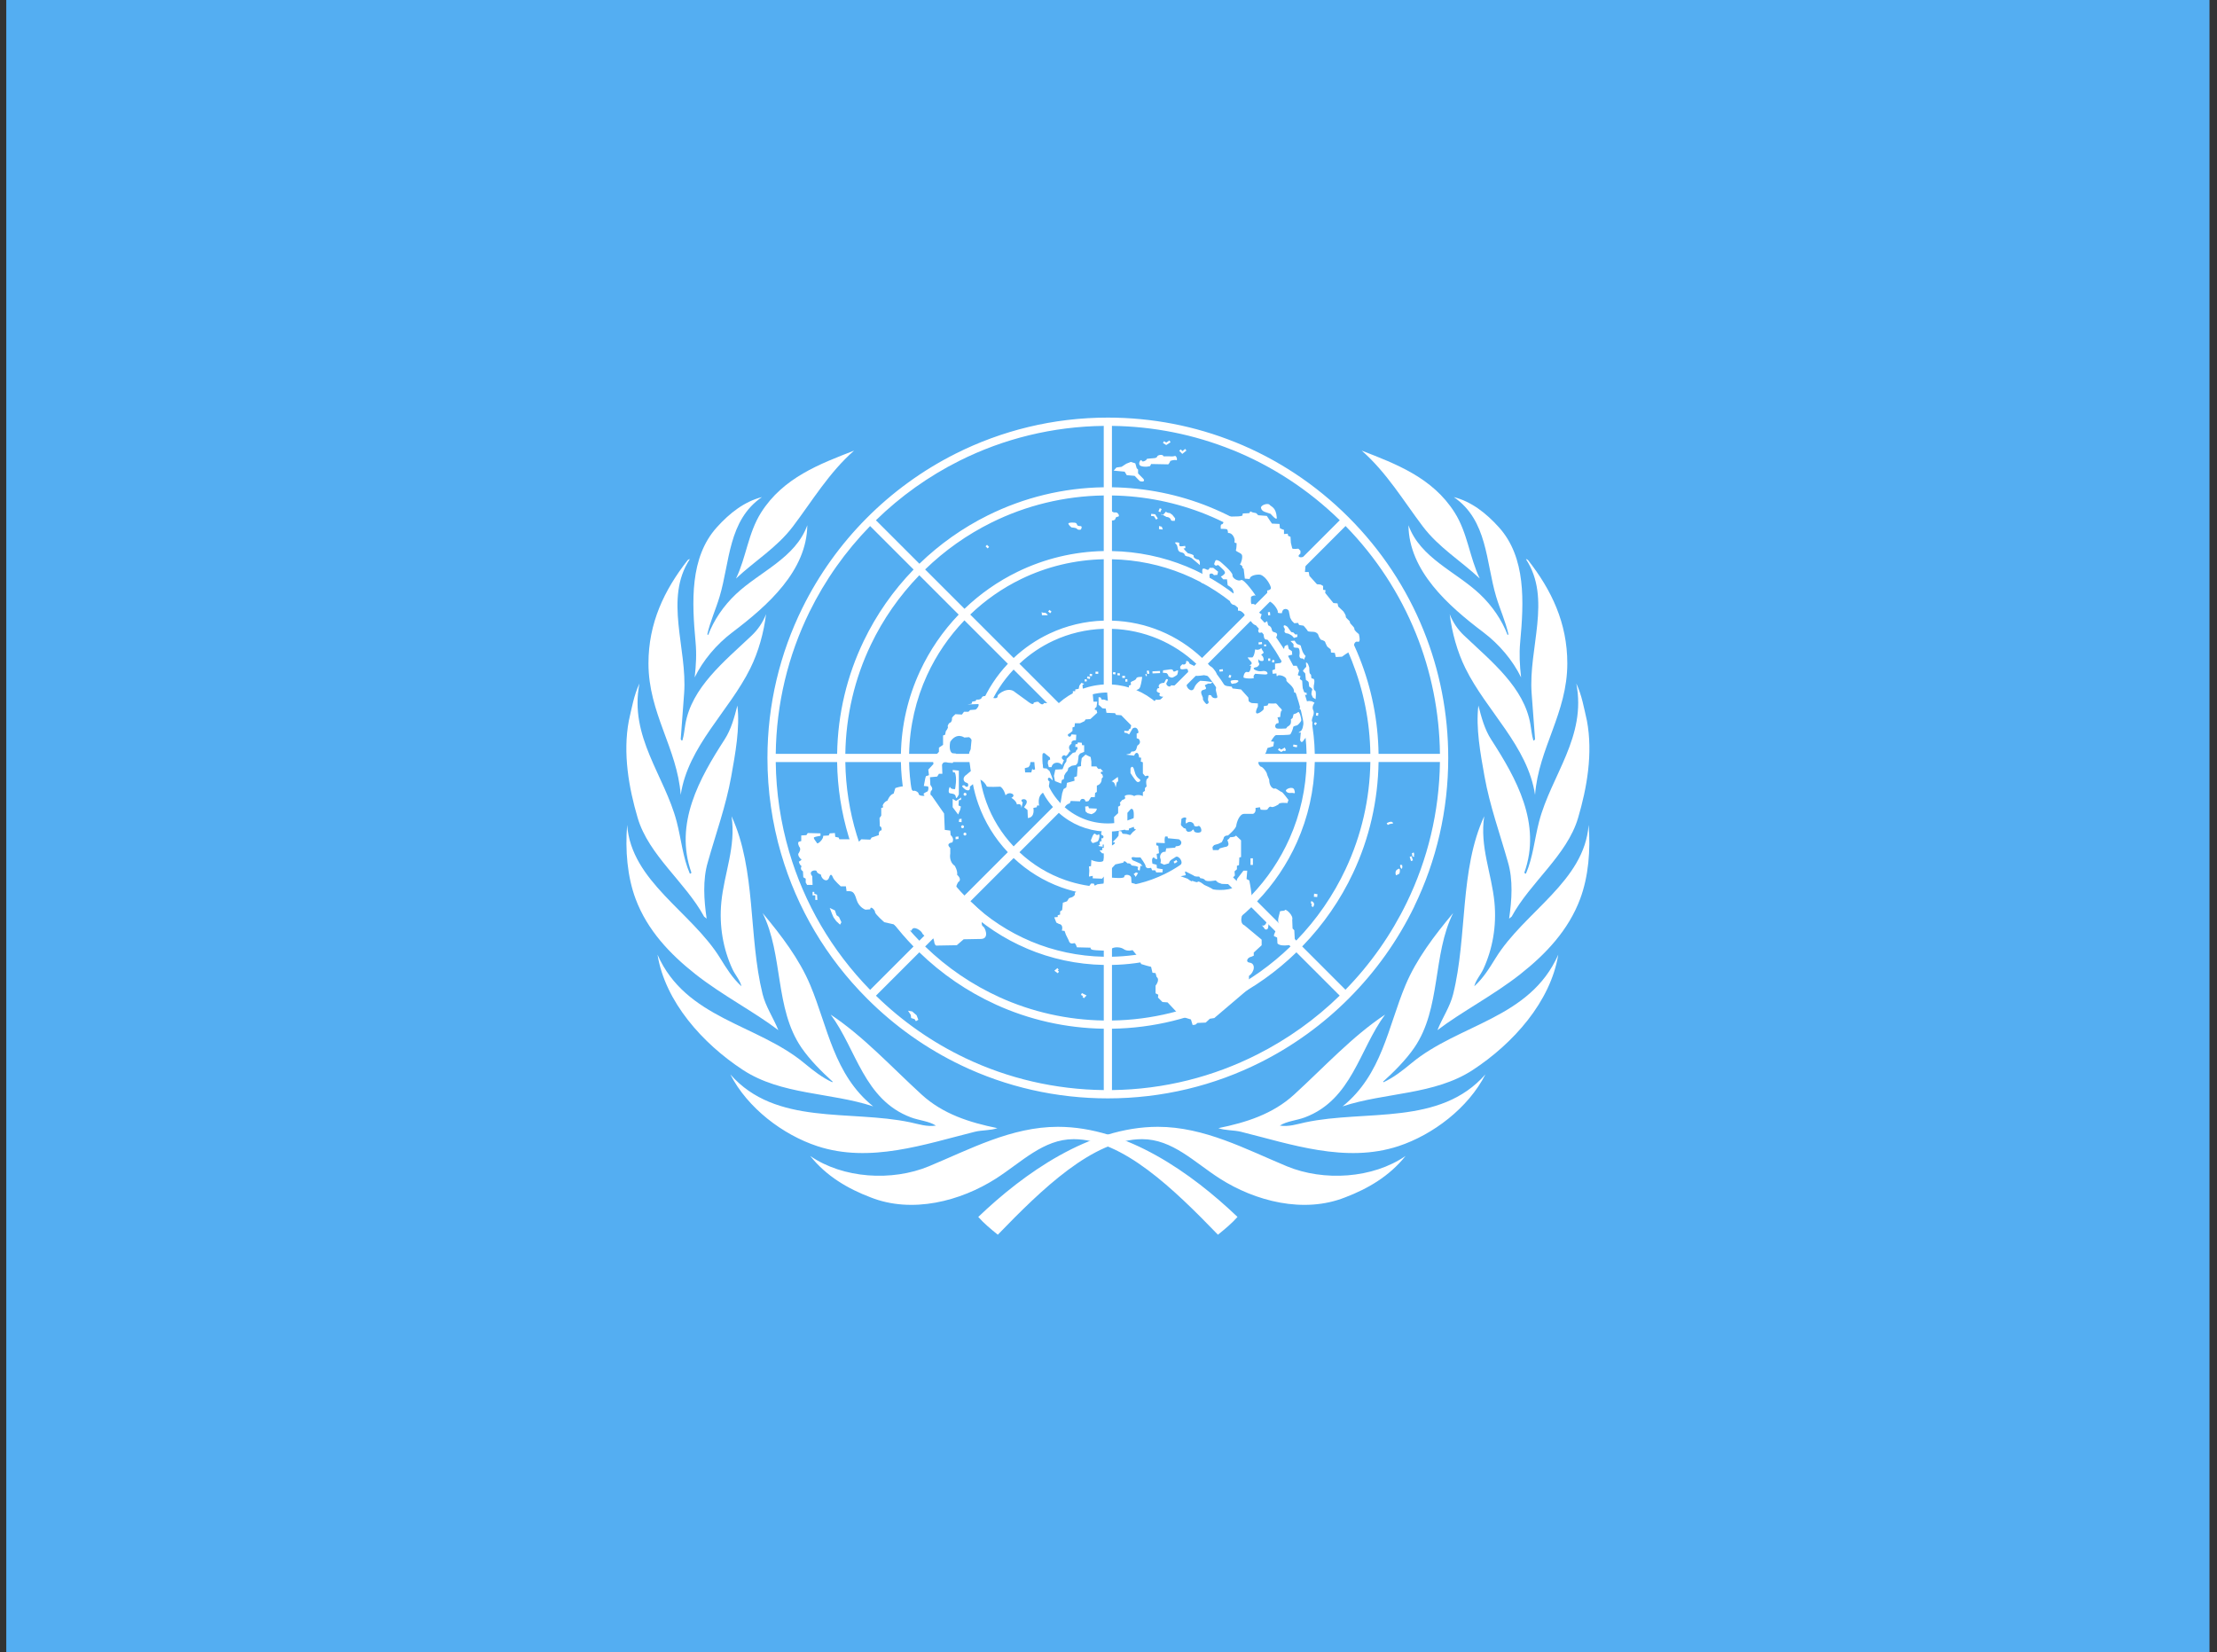<svg width="161" height="120" viewBox="0 0 161 120" fill="none" xmlns="http://www.w3.org/2000/svg">
<rect x="0" y="0" width="161" height="120" fill="#333333" stroke="none"/>
<g clip-path="url(#clip0_458_75)">
<path d="M160.455 0H0.455V120H160.455V0Z" fill="#54AEF2"/>
<path d="M102.706 65.828L102.167 65.534C101.032 67.875 99.526 70.018 97.708 71.88L94.565 68.736C96.105 67.149 97.347 65.348 98.261 63.401L97.726 63.108C96.826 65.028 95.613 66.786 94.137 68.308L91.289 65.461C92.495 64.209 93.473 62.758 94.182 61.172L93.651 60.882C92.969 62.418 92.026 63.823 90.863 65.035L87.716 61.888C88.579 60.975 89.262 59.906 89.727 58.739L89.195 58.449C88.759 59.566 88.113 60.589 87.292 61.464L84.436 58.608C85.247 57.706 85.724 56.554 85.788 55.343H89.832C89.798 56.407 89.583 57.457 89.195 58.449L89.727 58.739C90.157 57.656 90.394 56.507 90.427 55.343H94.884C94.846 57.253 94.427 59.136 93.651 60.882L94.182 61.172C94.993 59.357 95.441 57.385 95.48 55.343H99.516C99.476 58.029 98.866 60.675 97.725 63.108L98.261 63.401C99.433 60.907 100.07 58.174 100.112 55.343H104.569C104.524 58.99 103.665 62.444 102.167 65.534L102.706 65.827C104.317 62.508 105.172 58.843 105.172 55.045C105.172 51.815 104.554 48.681 103.378 45.774L102.826 46.012C103.933 48.755 104.533 51.705 104.57 54.747H100.112C100.076 52.32 99.6 49.967 98.727 47.773L98.179 48.008C99.02 50.129 99.481 52.402 99.516 54.747H95.48C95.448 52.986 95.105 51.245 94.468 49.603L93.92 49.839C94.525 51.406 94.852 53.067 94.885 54.747H90.427C90.397 53.672 90.193 52.609 89.823 51.599L89.275 51.835C89.614 52.77 89.802 53.753 89.832 54.747H85.789C85.725 53.536 85.247 52.384 84.436 51.482L87.296 48.623C88.179 49.562 88.847 50.653 89.276 51.835L89.823 51.6C89.365 50.349 88.654 49.196 87.716 48.202L90.868 45.05C92.213 46.45 93.24 48.076 93.92 49.839L94.468 49.603C93.758 47.772 92.689 46.083 91.29 44.629L94.144 41.775C95.911 43.597 97.269 45.713 98.179 48.008L98.727 47.773C97.787 45.409 96.386 43.231 94.565 41.354L97.716 38.202C99.945 40.485 101.664 43.135 102.825 46.012L103.378 45.774C102.151 42.739 100.317 39.95 97.932 37.565C95.538 35.171 92.737 33.333 89.688 32.106L89.469 32.665C92.352 33.827 95.007 35.548 97.295 37.781L94.143 40.933C92.298 39.145 90.161 37.759 87.84 36.82L87.623 37.374C89.867 38.285 91.935 39.625 93.722 41.359L90.869 44.213C89.481 42.878 87.882 41.842 86.147 41.132L85.93 41.686C87.589 42.366 89.119 43.358 90.448 44.634L87.296 47.785C86.409 46.95 85.396 46.294 84.3 45.837L84.083 46.391C85.114 46.825 86.06 47.44 86.875 48.207L84.016 51.066C83.107 50.252 81.968 49.78 80.75 49.714V45.67C81.896 45.704 83.025 45.949 84.083 46.392L84.3 45.837C83.187 45.371 81.988 45.111 80.751 45.075V40.617C82.555 40.653 84.304 41.02 85.93 41.687L86.147 41.132C84.453 40.439 82.631 40.058 80.751 40.022V35.984C83.144 36.02 85.464 36.498 87.623 37.373L87.84 36.818C85.613 35.916 83.22 35.425 80.75 35.388V30.93C83.786 30.967 86.731 31.566 89.469 32.668L89.689 32.109C86.791 30.942 83.67 30.328 80.453 30.328C76.478 30.328 72.723 31.276 69.393 32.949L69.665 33.469C72.887 31.855 76.453 30.975 80.155 30.93V35.388C77.232 35.43 74.355 36.128 71.737 37.43L72.008 37.948C74.515 36.707 77.282 36.027 80.155 35.983V40.02C77.979 40.061 75.839 40.577 73.883 41.532L74.156 42.053C76.007 41.154 78.042 40.658 80.155 40.615V45.073C78.795 45.112 77.457 45.431 76.226 46.009L76.499 46.532C77.634 46.005 78.873 45.708 80.155 45.668V49.712C79.543 49.746 78.942 49.885 78.378 50.123L78.651 50.645C79.223 50.412 79.835 50.292 80.453 50.293C81.723 50.293 82.917 50.787 83.815 51.685C84.713 52.583 85.207 53.778 85.207 55.048C85.207 57.669 83.075 59.803 80.453 59.803C79.182 59.803 77.988 59.308 77.09 58.41C76.192 57.512 75.698 56.318 75.698 55.048C75.698 53.778 76.192 52.583 77.09 51.685C77.536 51.238 78.067 50.885 78.651 50.645L78.378 50.123C77.834 50.353 77.331 50.671 76.891 51.065L74.031 48.205C74.759 47.519 75.592 46.954 76.499 46.532L76.225 46.009C75.266 46.459 74.384 47.059 73.612 47.787L70.458 44.632C71.548 43.584 72.796 42.713 74.156 42.053L73.883 41.532C72.471 42.221 71.175 43.126 70.042 44.215L67.183 41.357C68.604 39.977 70.232 38.827 72.008 37.948L71.737 37.429C69.909 38.337 68.233 39.522 66.768 40.942L63.609 37.784C65.393 36.042 67.436 34.586 69.665 33.469L69.393 32.949C64.58 35.368 60.662 39.31 58.276 44.142L58.794 44.421C59.92 42.13 61.404 40.032 63.188 38.205L66.347 41.363C64.869 42.885 63.646 44.635 62.726 46.547L63.242 46.825C64.122 44.986 65.303 43.282 66.761 41.778L69.62 44.637C68.461 45.843 67.511 47.234 66.808 48.752L67.325 49.031C67.999 47.562 68.916 46.218 70.037 45.053L73.192 48.208C72.379 49.07 71.725 50.069 71.262 51.159L71.783 51.441C72.217 50.4 72.836 49.446 73.609 48.626L76.47 51.486C75.684 52.364 75.186 53.499 75.117 54.749H71.073C71.106 53.612 71.347 52.491 71.783 51.441L71.262 51.158C70.779 52.296 70.513 53.514 70.477 54.749H66.02C66.06 52.743 66.51 50.806 67.325 49.031L66.808 48.752C65.935 50.633 65.464 52.676 65.425 54.749H61.388C61.43 51.962 62.07 49.273 63.242 46.825L62.726 46.546C61.527 49.036 60.837 51.816 60.793 54.749H56.335C56.379 51.109 57.23 47.601 58.793 44.421L58.275 44.142C56.65 47.434 55.732 51.135 55.732 55.047C55.732 57.441 56.074 59.78 56.727 62.015L57.311 61.868C56.69 59.748 56.361 57.554 56.335 55.345H60.792C60.818 57.187 61.102 59.016 61.636 60.779L62.214 60.633C61.697 58.939 61.416 57.163 61.388 55.345H65.424C65.452 56.805 65.692 58.254 66.137 59.645L66.716 59.498C66.282 58.156 66.048 56.756 66.02 55.345H70.477C70.507 56.39 70.701 57.423 71.051 58.407L71.63 58.261C71.291 57.325 71.103 56.341 71.073 55.346H75.116C75.18 56.556 75.657 57.709 76.468 58.61L73.609 61.469C72.727 60.531 72.059 59.442 71.63 58.261L71.051 58.407C71.508 59.69 72.229 60.874 73.188 61.89L70.037 65.042C68.504 63.446 67.382 61.555 66.717 59.5L66.138 59.646C66.828 61.804 68.005 63.789 69.617 65.464L66.762 68.319C64.628 66.118 63.086 63.492 62.215 60.634L61.637 60.78C62.535 63.74 64.13 66.461 66.341 68.74L63.19 71.891C60.4 69.033 58.408 65.603 57.312 61.869L56.729 62.016C57.878 65.947 59.997 69.551 62.974 72.528C64.99 74.544 67.295 76.168 69.793 77.364L70.089 76.839C67.725 75.712 65.537 74.194 63.611 72.312L66.762 69.161C68.374 70.728 70.243 72.007 72.288 72.942L72.582 72.421C70.608 71.525 68.783 70.29 67.184 68.74L70.038 65.886C71.376 67.173 72.911 68.182 74.575 68.888L74.868 68.367C73.253 67.689 71.759 66.714 70.46 65.466L73.612 62.315C74.625 63.27 75.804 63.99 77.082 64.448L77.38 63.92C76.134 63.488 74.993 62.798 74.033 61.894L76.892 59.034C77.8 59.849 78.939 60.32 80.157 60.387V64.431C79.211 64.402 78.274 64.23 77.38 63.92L77.082 64.448C78.07 64.801 79.108 64.997 80.157 65.026V69.483C78.313 69.446 76.526 69.064 74.87 68.37L74.576 68.891C76.322 69.633 78.208 70.041 80.157 70.079V74.115C77.501 74.074 74.936 73.49 72.583 72.423L72.289 72.944C74.732 74.061 77.397 74.669 80.157 74.711V79.168C76.617 79.125 73.2 78.323 70.091 76.841L69.795 77.366C73.081 78.939 76.704 79.77 80.455 79.77C84.39 79.77 88.182 78.851 91.594 77.124L91.312 76.578C88.13 78.19 84.547 79.121 80.752 79.168V74.711C83.761 74.666 86.658 73.945 89.275 72.629L88.996 72.09C86.437 73.38 83.618 74.073 80.752 74.115V70.079C83.01 70.035 85.183 69.494 87.151 68.512L86.874 67.975C84.971 68.926 82.88 69.441 80.752 69.483V65.026C82.19 64.984 83.574 64.638 84.834 64.021L84.559 63.488C83.371 64.068 82.074 64.389 80.752 64.43V60.387C81.964 60.323 83.116 59.846 84.018 59.034L86.874 61.891C86.186 62.536 85.406 63.074 84.559 63.488L84.834 64.021C85.736 63.58 86.567 63.004 87.298 62.315L90.445 65.462C89.388 66.475 88.185 67.323 86.874 67.975L87.151 68.512C88.517 67.831 89.771 66.946 90.871 65.888L93.719 68.736C92.324 70.087 90.731 71.218 88.996 72.09L89.275 72.629C91.066 71.729 92.708 70.56 94.146 69.163L97.29 72.307C95.536 74.019 93.519 75.461 91.312 76.578L91.594 77.124C93.938 75.939 96.078 74.388 97.934 72.53C99.918 70.547 101.518 68.284 102.708 65.833L102.706 65.828Z" fill="white"/>
<path d="M81.719 49.331L81.726 49.509L81.876 49.502L81.868 49.325L81.719 49.331ZM81.5 49.087H81.699V49.238H81.5V49.087ZM81.316 49.06L81.337 48.91L81.162 48.885L81.141 49.033L81.316 49.06ZM80.993 48.983L80.819 48.957L80.84 48.807L81.014 48.832L80.993 48.983ZM79.556 48.782H79.755V48.934H79.556V48.782ZM79.295 49.11L79.317 48.959L79.143 48.934L79.122 49.085L79.295 49.11ZM79.139 49.314L78.94 49.263L78.976 49.116L79.176 49.167L79.139 49.314ZM78.782 49.501L78.758 49.349L78.905 49.324L78.93 49.476L78.782 49.501ZM59.209 65.358H59.359L59.333 64.978L59.134 64.902V64.775H59.009V65.028H59.209V65.358ZM60.755 66.47L60.929 66.598L61.105 66.977L61.005 67.154L60.731 66.901L60.531 66.623L60.431 66.395L60.256 65.939L60.63 66.116L60.755 66.47ZM66.69 74.063L66.515 74.164L66.415 74.013L66.166 73.936L66.141 73.709L65.941 73.404L66.241 73.456L66.564 73.734L66.69 74.063ZM79.681 50.958H79.407L79.357 50.402L79.506 50.3V50.022H78.633L78.609 49.744L78.734 49.668L78.534 49.592L78.384 49.794L78.335 50.022L78.085 50.073V50.199H77.911V50.528L77.212 51.11L75.816 51.059C75.716 51.287 75.467 51.034 75.467 51.034C75.417 50.882 75.068 51.034 75.068 51.034C75.068 51.313 74.594 50.908 74.594 50.908L73.721 50.275C73.223 49.819 72.475 50.401 72.45 50.528C72.475 50.882 71.877 50.604 71.877 50.604C71.877 50.604 71.378 50.452 71.303 50.655C71.228 50.857 70.904 50.807 70.904 50.807L70.854 50.908L70.604 50.958L70.555 51.11L70.255 51.161L71.003 51.135C71.203 51.11 70.928 51.566 70.804 51.54L70.455 51.566L70.33 51.692H70.006L69.856 51.895L69.383 51.869C69.383 51.869 69.109 52.097 69.134 52.173C69.159 52.249 69.084 52.477 69.009 52.477C68.934 52.477 68.784 52.704 68.834 52.78C68.884 52.856 68.685 53.109 68.685 53.109L68.635 53.363L68.486 53.413V54.096L68.186 54.299V54.602L67.737 55.083L67.787 55.488L67.413 55.893L67.463 56.298L67.238 56.374L67.189 56.551L67.089 57.082L67.338 57.108C67.463 57.057 67.438 57.437 67.338 57.487C67.238 57.538 66.964 57.639 67.114 57.74C67.264 57.842 66.715 57.816 66.715 57.664C66.715 57.513 66.416 57.386 66.341 57.437C66.266 57.487 66.141 57.209 66.141 57.209C65.867 56.931 65.019 57.234 65.019 57.234L64.894 57.639C64.62 57.69 64.446 58.145 64.446 58.145C64.221 58.221 64.047 58.499 64.122 58.575C64.196 58.651 63.997 58.677 63.997 58.677V59.234L63.872 59.411L63.897 60.018C64.047 60.018 64.022 60.297 64.022 60.297C63.773 60.322 63.822 60.651 63.822 60.651L63.299 60.828L63.199 60.98L62.551 60.954L62.376 61.131L62.201 60.954H60.955L60.905 60.828L60.656 60.777L60.63 60.499L60.257 60.524L60.182 60.676L59.783 60.701C59.808 60.954 59.384 61.334 59.334 61.233C59.284 61.131 59.01 60.853 59.135 60.803C59.26 60.752 59.584 60.701 59.584 60.701V60.524L58.661 60.499L58.561 60.651L58.187 60.676V61.081L58.013 61.131C57.888 61.207 58.037 61.486 58.037 61.486C58.212 61.663 58.013 61.941 58.013 61.941C57.863 62.093 58.137 62.371 58.137 62.371C58.337 62.422 58.013 62.574 58.013 62.574C58.062 62.827 58.212 62.903 58.212 62.903C58.062 63.156 58.312 63.282 58.312 63.282L58.337 63.713L58.511 63.814V64.092L58.611 64.269H59.01L58.985 63.636C58.636 63.231 59.284 63.13 59.309 63.282C59.334 63.434 59.609 63.51 59.609 63.51C59.659 63.889 60.083 64.117 60.207 63.738C60.332 63.358 60.431 63.586 60.506 63.763C60.581 63.94 61.054 64.37 61.054 64.37H61.429L61.479 64.725C61.903 64.699 62.027 64.751 62.201 65.332C62.376 65.914 62.85 66.066 62.85 66.066L63.199 66.04C63.199 65.737 63.548 66.091 63.548 66.243C63.548 66.395 64.221 66.977 64.221 66.977L64.894 67.128L65.518 67.635L65.992 67.584H66.192C66.316 67.154 66.915 67.609 66.964 67.761C67.014 67.913 67.413 68.166 67.463 68.04C67.513 67.913 67.787 67.989 67.837 68.368C67.887 68.749 68.061 68.672 68.061 68.672L69.483 68.647L69.981 68.216L71.253 68.192C71.901 68.166 71.502 67.28 71.378 67.28C71.154 67.103 71.453 66.37 71.453 66.37L69.632 64.674C69.209 64.674 69.582 64.067 69.582 64.067C69.906 63.864 69.507 63.535 69.507 63.535C69.558 63.231 69.333 62.877 69.333 62.877C68.884 62.573 69.009 61.991 69.009 61.991V61.586C68.635 61.232 69.159 61.181 69.159 61.181C69.333 60.878 69.034 60.65 69.034 60.65L69.009 60.321L68.61 60.27L68.56 59.081L67.663 57.791C67.488 57.739 67.612 57.436 67.612 57.436C67.837 57.309 67.562 57.006 67.562 57.006L67.537 56.449L68.061 56.398L68.186 56.196H68.435L68.41 55.538C68.535 55.209 68.834 55.386 68.834 55.386L69.183 55.412L69.383 55.032L69.432 54.728L69.158 54.703C68.859 54.526 69.009 53.868 69.009 53.868C69.482 53.159 70.031 53.564 70.031 53.564L70.38 53.539C70.903 53.893 70.43 54.551 70.43 54.551C70.33 54.703 70.38 55.184 70.38 55.184L70.505 55.993L70.18 56.272C69.906 56.424 69.906 56.778 70.206 56.854C70.405 56.879 70.33 57.36 70.031 57.031C69.582 57.031 70.281 57.436 70.081 57.334C70.53 57.562 70.43 57.132 70.43 57.132L71.029 56.651C71.253 56.474 71.652 57.031 71.652 57.107C71.652 57.183 72.649 57.132 72.649 57.132C72.924 57.309 73.023 57.765 73.023 57.765C73.298 57.41 73.871 57.739 73.447 57.942C73.846 58.195 73.846 58.423 73.846 58.423C74.171 58.322 74.171 58.575 74.171 58.651C74.171 58.727 74.27 58.271 74.27 58.271C73.896 57.992 74.769 57.891 74.52 58.398L74.37 58.626L74.619 58.828L74.644 59.41C75.193 59.359 75.043 58.676 75.043 58.676L75.292 58.625C75.292 58.397 75.467 58.524 75.467 58.524C75.292 57.663 75.866 57.512 75.866 57.512C76.19 57.436 76.215 56.752 76.215 56.752C75.991 56.651 76.115 56.297 76.365 56.601C76.614 56.904 76.215 55.993 76.215 55.993L76.015 55.816L75.741 55.791L75.716 55.513H75.268L75.193 55.867L75.018 55.918L74.968 55.816L74.894 56.095H74.445L74.42 55.791L74.694 55.715L74.794 55.563L74.868 55.158H75.193L75.617 55.032C75.641 54.602 75.866 54.703 75.866 54.703L76.016 54.829L76.24 55.007L76.265 55.158L76.115 55.234L76.091 55.437L76.165 55.715H76.365C76.439 55.31 76.963 55.31 77.113 55.563L77.263 55.209C76.914 55.032 77.256 54.753 77.356 54.88C77.455 55.007 77.686 54.551 77.686 54.551C77.686 54.551 77.861 54.779 77.686 54.475C77.512 54.171 77.811 54.02 77.811 54.02C77.761 53.716 78.135 53.766 78.135 53.766L78.16 53.362L77.811 53.336C77.737 53.69 77.437 53.387 77.587 53.311C77.737 53.235 77.886 53.083 77.886 53.083V52.83L78.035 52.779L78.06 52.526H78.434L78.758 52.375L78.833 52.248L79.182 52.223L79.681 51.767L79.631 51.565C79.332 51.565 79.631 51.337 79.631 51.337L79.681 50.958Z" fill="white"/>
<path d="M69.632 55.968L69.183 55.917L69.209 56.094H69.333C69.532 56.449 69.358 57.309 69.358 57.309C69.358 57.309 69.059 57.334 69.009 57.183C68.959 57.031 68.834 57.512 68.934 57.588C69.034 57.663 69.383 57.588 69.408 57.866C69.433 58.144 69.632 57.689 69.632 57.689V55.968Z" fill="white"/>
<path d="M69.731 58.801L69.782 58.574L69.607 58.499L69.631 58.119L69.782 58.093L69.807 57.915L69.432 58.169L69.183 58.018V58.625L69.582 59.156L69.731 58.801ZM69.831 59.46L69.657 59.485L69.631 59.688L69.831 59.713V59.46ZM69.607 60.75L69.395 60.775V60.953L69.607 60.928V60.75ZM69.901 60.149C69.959 60.149 70.006 60.102 70.006 60.042C70.006 60.028 70.004 60.014 69.999 60.002C69.993 59.989 69.986 59.977 69.976 59.967C69.966 59.957 69.954 59.949 69.942 59.943C69.929 59.938 69.915 59.935 69.901 59.935C69.887 59.935 69.873 59.938 69.86 59.943C69.847 59.949 69.835 59.957 69.826 59.967C69.816 59.977 69.808 59.989 69.803 60.002C69.798 60.014 69.795 60.028 69.795 60.042C69.795 60.102 69.843 60.149 69.901 60.149Z" fill="white"/>
<path d="M70.074 60.681C70.133 60.681 70.181 60.633 70.181 60.575C70.181 60.516 70.133 60.468 70.074 60.468C70.015 60.468 69.968 60.516 69.968 60.575C69.968 60.633 70.015 60.681 70.074 60.681Z" fill="white"/>
<path d="M70.08 57.791C70.139 57.791 70.187 57.743 70.187 57.684C70.187 57.625 70.139 57.578 70.08 57.578C70.021 57.578 69.974 57.625 69.974 57.684C69.974 57.743 70.021 57.791 70.08 57.791Z" fill="white"/>
<path d="M78.732 54.602V54.121H78.583L78.558 53.943L78.283 53.918L78.234 54.044H78.109L78.083 54.247H78.234L78.258 54.399L78.159 54.5L78.109 54.627L77.909 54.678L77.461 55.108L77.436 55.31L77.311 55.488L77.162 55.867L76.638 55.892L76.538 56.348L76.612 56.727L77.061 56.905L77.112 56.652L77.261 56.575L77.287 56.323L77.385 56.145L77.536 55.968L77.585 55.766L77.834 55.614L78.134 55.563L78.258 55.411L78.309 55.108L78.327 54.881L78.434 54.728L78.732 54.602ZM79.255 55.665V55.311L79.205 54.982L78.832 54.805L78.557 55.058L78.507 55.412V55.64L78.258 55.69L78.208 56.374L78.008 56.45L78.034 56.703L77.485 56.855L77.435 57.183L77.236 57.31L77.136 57.614L77.011 58.348C77.011 58.348 77.236 58.778 77.36 58.575C77.485 58.373 77.684 58.348 77.684 58.348L77.759 58.17L78.433 58.196C78.483 57.917 78.807 58.019 78.807 58.145C78.807 58.272 79.056 58.17 79.056 58.17L79.23 57.892H79.504L79.529 57.588L79.654 57.512V57.057C80.053 56.93 80.003 56.551 80.003 56.551L80.104 56.424L80.053 56.247C79.854 56.171 79.953 55.994 80.078 56.044C80.203 56.095 79.904 55.817 79.904 55.817C79.754 55.944 79.63 55.665 79.63 55.665H79.255ZM79.654 58.727C79.63 59.03 79.255 59.132 79.255 59.132L78.981 59.056L78.832 58.929L78.806 58.575L79.031 58.55L79.081 58.701L79.654 58.727ZM81.001 57.108C81.055 57.329 81.051 56.753 81.151 56.779C81.25 56.804 81.176 56.425 81.176 56.425L80.727 56.753C80.951 56.779 80.976 57.007 81.001 57.108ZM82.323 55.791C82.422 56.019 82.398 56.348 82.771 56.601C82.898 56.686 82.697 56.854 82.572 56.778C82.447 56.702 82.098 56.145 82.098 56.145V55.816C82.173 55.614 82.28 55.693 82.323 55.791ZM82.647 63.408L82.497 63.357L82.323 63.484L82.397 63.56L82.472 63.686L82.647 63.408ZM81.699 63.08V63.384V63.08ZM85.504 62.586L85.425 62.459L85.226 62.584L85.305 62.713L85.504 62.586ZM92.521 67.989L92.746 68.09L92.771 68.52C93.07 68.824 94.043 68.571 94.043 68.495C94.043 68.419 93.992 67.559 93.992 67.559L93.867 67.432L93.843 66.799C93.942 66.47 93.369 65.989 93.319 66.091C93.269 66.192 92.945 66.115 92.945 66.217C92.945 66.318 92.746 66.824 92.846 67.001C92.945 67.179 92.77 67.179 92.746 67.356C92.721 67.533 92.471 67.837 92.521 67.989ZM91.972 66.977C91.925 67.168 91.748 67.28 91.649 67.204C91.548 67.128 91.773 67.33 91.823 67.432C91.873 67.533 92.022 67.533 92.072 67.432C92.122 67.33 92.097 67.103 92.147 67.002C92.197 66.9 91.997 66.875 91.972 66.976V66.977ZM90.813 62.334H90.987V62.815H90.813V62.334ZM93.394 57.462C93.286 57.315 93.893 57.057 93.993 57.361C94.092 57.664 93.993 57.614 93.893 57.589C93.793 57.563 93.544 57.664 93.394 57.462ZM93.905 54.221L94.178 54.271L94.205 54.122L93.93 54.072L93.905 54.221ZM93.232 54.333L93.047 54.438L92.885 54.336L92.806 54.463L93.005 54.59L93.043 54.614L93.081 54.592L93.231 54.507L93.25 54.554L93.389 54.498L93.338 54.371L93.306 54.291L93.232 54.333ZM94.167 48.351H93.793C93.793 48.351 93.917 48.401 93.569 48.072C93.219 47.744 92.995 48.148 92.995 48.148L92.596 48.199V48.604L92.396 48.68L92.421 48.933L92.696 48.908C92.696 48.908 92.696 49.211 92.771 49.085C92.846 48.958 93.469 49.11 93.419 49.414C93.398 49.539 94.043 49.869 93.968 50.274C94.292 50.325 94.217 50.654 94.217 50.654L94.641 50.705L94.766 50.451L94.89 50.477V50.325L94.615 50.249L94.566 49.439L94.391 49.312L94.441 49.11L94.242 49.034L94.342 48.705L94.167 48.351ZM95.263 50.932L95.064 50.907L94.615 50.983L94.366 51.464C94.366 51.464 94.49 51.54 94.59 51.717C94.689 51.894 94.74 52.932 94.44 53.109C94.141 53.286 94.466 53.185 94.466 53.185L94.415 53.742C94.49 53.995 94.615 53.868 94.689 53.742C94.765 53.615 94.84 53.59 94.939 53.463C95.039 53.337 95.189 53.109 95.213 52.932C95.238 52.755 95.363 52.477 95.288 52.401C95.213 52.325 95.363 51.971 95.363 51.971C95.363 51.971 95.463 51.768 95.363 51.566C95.263 51.363 95.388 51.135 95.463 51.034L95.263 50.932ZM95.565 51.965L95.59 51.762L95.739 51.782L95.714 51.984L95.565 51.965ZM95.556 52.664L95.422 52.596L95.497 52.445L95.631 52.512L95.556 52.664ZM95.338 50.655L95.238 50.427C95.238 50.427 95.238 50.225 95.288 50.123C95.338 50.022 95.189 49.921 95.114 49.896C95.039 49.87 95.064 49.668 95.039 49.567C95.014 49.465 94.84 49.39 94.84 49.39C94.84 49.39 94.79 49.01 94.79 48.934C94.79 48.858 94.565 48.757 94.64 48.681C94.715 48.605 94.765 48.504 94.84 48.453C94.915 48.403 94.765 48.048 94.889 48.124C95.014 48.2 95.014 48.327 95.064 48.428C95.114 48.529 95.039 48.883 95.164 48.959C95.288 49.035 95.139 49.288 95.338 49.288C95.538 49.288 95.413 49.769 95.413 49.769C95.413 49.769 95.363 50.123 95.488 50.149C95.612 50.174 95.538 50.781 95.538 50.781L95.338 50.655ZM93.718 46.554C93.793 46.655 93.943 46.731 93.943 46.833C93.943 46.934 93.893 47.01 94.043 47.035C94.192 47.06 94.292 47.009 94.342 47.136C94.391 47.262 94.391 47.465 94.367 47.566C94.342 47.668 94.391 47.819 94.516 47.819C94.641 47.819 94.666 47.845 94.666 47.921C94.666 47.996 94.815 47.642 94.815 47.642C94.691 47.541 94.591 47.313 94.591 47.313C94.591 47.313 94.466 46.959 94.466 46.908C94.466 46.858 94.292 46.807 94.217 46.782C94.142 46.756 94.017 46.529 94.017 46.529L93.718 46.554V46.554ZM93.967 46.328C93.892 46.226 93.817 46.15 93.718 46.1C93.618 46.049 93.544 45.998 93.443 45.998C93.344 45.998 93.244 45.897 93.294 45.771C93.344 45.644 93.219 45.593 93.219 45.492C93.219 45.391 93.294 45.391 93.418 45.467C93.543 45.543 93.518 45.568 93.618 45.695C93.718 45.821 93.767 45.948 93.867 45.922C93.967 45.897 94.042 46.15 94.142 46.074C94.241 45.998 94.217 46.251 94.217 46.251L93.967 46.328ZM91.05 49.187C91.187 49.326 90.302 49.287 90.302 49.187C90.302 49.085 90.377 48.731 90.601 48.807C90.825 48.883 90.85 48.351 90.85 48.351C90.85 48.351 90.651 48.377 90.825 48.275C91 48.174 90.825 48.022 90.75 47.946C90.676 47.87 90.601 47.744 90.601 47.744H90.95C91.1 47.642 91.149 47.162 91.149 47.162C91.448 47.263 91.598 47.06 91.598 47.06C91.598 47.06 91.649 47.212 91.748 47.339C91.848 47.465 91.499 47.516 91.623 47.592C91.748 47.668 91.798 47.896 91.748 47.971C91.698 48.047 91.424 47.997 91.424 47.896C91.424 47.794 91.324 48.022 91.424 48.149C91.523 48.275 91.299 48.452 91.249 48.452C91.199 48.452 90.876 48.503 91.149 48.655C91.424 48.807 91.723 48.731 91.723 48.731C91.723 48.731 91.948 48.706 92.022 48.832C92.097 48.959 91.998 48.984 91.873 48.984C91.748 48.984 91.15 48.933 91.15 48.933C91.15 48.933 90.975 49.111 91.05 49.187ZM89.454 49.414C89.579 49.389 89.877 49.364 89.928 49.44C89.978 49.515 89.753 49.617 89.753 49.617L89.454 49.667C89.354 49.541 89.329 49.44 89.454 49.414ZM92.671 47.289C92.871 47.188 93.294 47.188 93.27 47.036C93.245 46.884 93.519 46.833 93.519 46.833L93.594 47.137L93.818 47.289L93.843 47.567C93.843 47.567 93.918 47.517 93.644 47.593C93.369 47.669 93.544 47.795 93.544 47.795L92.945 47.82L92.871 47.567L92.671 47.289ZM91.698 45.922C91.849 45.922 91.648 46.505 92.047 46.454C92.446 46.403 92.072 46.631 92.371 46.656C92.67 46.682 92.596 46.429 92.695 46.252C92.795 46.074 92.745 45.973 92.571 45.922C92.396 45.872 92.396 45.872 92.346 45.669C92.297 45.467 92.097 45.416 92.097 45.416L92.022 45.113L91.698 45.315L91.374 45.745C91.374 46.074 91.548 45.922 91.698 45.922ZM92.358 48.061L92.433 47.909L92.567 47.977L92.492 48.129L92.358 48.061ZM92.097 47.82H92.246V47.997H92.097V47.82ZM92.223 44.448L92.248 44.676L92.099 44.693L92.074 44.465L92.223 44.448ZM91.798 46.807H91.948V46.934H91.798V46.807ZM91.406 46.805L91.391 46.654L91.64 46.629L91.655 46.78L91.406 46.805ZM89.349 49.239L89.211 49.179L89.286 49.002L89.423 49.062L89.349 49.239ZM88.566 48.778L88.551 48.627L88.801 48.602L88.816 48.753L88.566 48.778ZM83.691 48.756L83.698 48.908L84.246 48.883L84.239 48.731L83.691 48.756ZM83.324 48.951L83.274 48.723L83.421 48.691L83.47 48.918L83.324 48.951ZM83.219 49.108L83.172 48.964L83.247 48.938L83.294 49.083L83.219 49.108ZM84.466 48.681L84.442 48.858L84.716 48.883C84.716 48.883 84.84 48.985 84.84 49.06C84.84 49.136 85.015 49.212 85.115 49.212C85.214 49.212 85.488 49.01 85.488 49.01C85.488 49.01 85.613 48.656 85.514 48.681C85.414 48.706 85.214 48.858 85.19 48.706C85.164 48.554 84.865 48.63 84.865 48.63L84.466 48.681ZM85.713 48.402C85.713 48.478 85.663 48.579 85.812 48.605C85.963 48.63 86.237 48.503 86.262 48.655C86.287 48.807 86.287 48.908 86.486 48.984C86.685 49.06 86.81 49.086 86.96 49.086C87.109 49.086 87.434 49.035 87.434 49.035C87.434 49.035 87.787 49.09 87.858 49.161C88.132 49.44 88.306 49.515 88.381 49.389C88.456 49.262 88.356 48.984 88.331 48.883C88.306 48.782 87.957 48.301 87.832 48.402C87.708 48.503 87.683 48.402 87.458 48.478C87.234 48.554 86.76 48.503 86.735 48.402C86.711 48.301 86.362 48.251 86.362 48.149C86.362 48.047 86.112 47.921 86.137 48.073C86.162 48.225 85.963 48.301 85.912 48.25C85.862 48.2 85.713 48.402 85.713 48.402ZM91.449 45.162L91.624 44.605C91.375 44.555 91.424 44.277 91.424 44.277C91.399 44.049 91.05 43.796 90.925 43.872C90.801 43.947 90.85 43.34 90.85 43.34C90.85 43.34 91.075 43.189 91.175 43.264C91.275 43.34 90.327 41.999 90.127 42.126C89.928 42.252 89.48 41.999 89.504 41.771C89.529 41.544 88.607 40.784 88.607 40.784C88.607 40.784 88.307 40.582 88.258 40.734C88.208 40.886 88.108 40.987 88.258 41.062C88.407 41.139 88.382 40.936 88.556 41.113C88.731 41.29 89.056 41.518 88.931 41.67C88.806 41.822 88.656 41.873 88.656 41.873L88.831 42.075H89.105L89.155 42.505C89.155 42.505 89.454 42.657 89.529 42.834C89.604 43.011 89.604 43.112 89.529 43.214C89.454 43.315 89.305 43.492 89.33 43.669C89.355 43.846 89.554 43.922 89.554 43.922L89.754 43.948L89.903 44.024V44.353C90.103 44.302 90.427 44.58 90.402 44.758C90.377 44.935 90.451 44.833 90.701 45.011C90.951 45.188 90.876 45.213 91.05 45.34C91.225 45.466 91.375 45.39 91.449 45.162Z" fill="white"/>
<path d="M87.335 41.721C87.31 41.62 87.26 41.265 87.41 41.291C87.559 41.316 87.46 41.291 87.634 41.367C87.809 41.443 87.834 41.24 87.834 41.24H88.108L88.457 41.518L88.407 41.746L88.158 41.771C88.033 41.569 87.784 41.645 87.834 41.822C87.883 41.999 87.709 42.328 87.61 42.353C87.51 42.379 87.185 42.379 87.211 42.227C87.235 42.075 87.335 41.721 87.335 41.721ZM87.135 41.037V40.835C87.135 40.835 87.11 40.632 86.986 40.632C86.861 40.632 86.637 40.481 86.686 40.379C86.737 40.278 86.263 40.177 86.263 40.177C86.263 40.177 85.839 39.772 85.989 39.823C86.138 39.873 86.064 39.645 86.064 39.645C86.064 39.645 85.764 39.696 85.689 39.671C85.614 39.645 85.639 39.418 85.639 39.418C85.639 39.418 85.34 39.342 85.34 39.418C85.34 39.494 85.44 39.494 85.489 39.645C85.54 39.797 85.515 40.05 85.739 40.101C85.964 40.151 86.013 40.202 86.039 40.303C86.064 40.405 86.338 40.43 86.338 40.43L86.537 40.531L87.135 41.037ZM84.369 38.254L84.169 38.203V38.431L84.443 38.456L84.369 38.254ZM84.368 37.394C84.107 37.196 84.717 37.545 84.717 37.545C84.916 37.545 85.041 37.697 85.041 37.773C85.041 37.849 85.315 37.824 85.315 37.824L85.341 37.647L85.141 37.394L84.966 37.267C84.966 37.267 84.692 37.242 84.692 37.166C84.692 37.09 84.468 37.469 84.368 37.394ZM88.955 37.545C88.882 37.766 88.855 38.077 88.731 38.077C88.606 38.077 88.656 38.406 88.656 38.406C88.656 38.406 88.98 38.406 89.08 38.431C89.179 38.456 89.179 38.709 89.179 38.709C89.554 38.684 89.703 39.19 89.653 39.316C89.603 39.443 89.803 39.443 89.803 39.443C89.803 39.443 89.803 39.848 89.753 39.949C89.703 40.05 90.077 40.126 90.177 40.278C90.276 40.43 90.127 40.936 90.052 40.961C89.977 40.987 90.251 41.062 90.227 41.189C90.201 41.316 90.302 41.189 90.326 41.392C90.351 41.594 90.401 42.024 90.401 42.024L90.75 42.05C90.8 41.721 91.443 41.708 91.548 41.746C91.972 41.898 92.296 42.556 92.296 42.707C92.296 42.859 92.022 42.885 92.022 42.885L92.072 43.618C92.496 43.745 92.845 44.353 92.795 44.454C92.745 44.555 93.094 44.53 93.094 44.53C93.144 44.074 93.568 44.226 93.593 44.378C93.618 44.53 93.692 44.859 93.692 44.859L93.817 45.086L93.992 45.263L94.266 45.238L94.341 45.39L94.665 45.441C94.665 45.441 94.939 45.744 94.964 45.821C94.989 45.896 95.363 45.871 95.463 45.896C95.562 45.922 95.712 45.998 95.737 46.124C95.762 46.251 95.912 46.453 95.912 46.453C95.912 46.453 96.211 46.529 96.236 46.63C96.261 46.731 96.386 46.959 96.386 46.959L96.635 47.161L96.66 47.389L96.934 47.415L97.009 47.718L97.457 47.693L97.707 47.516C98.031 47.339 98.256 47.111 98.281 47.01C98.305 46.908 98.355 46.529 98.605 46.605C98.854 46.681 98.68 46.048 98.68 46.048C98.68 46.048 98.331 45.795 98.355 45.668C98.38 45.542 98.007 45.289 98.031 45.188C98.056 45.086 97.707 44.884 97.732 44.783C97.757 44.681 97.557 44.403 97.557 44.403L97.183 44.049L97.133 43.821L96.834 43.796L96.236 43.062L96.261 42.859L96.086 42.834V42.556L95.912 42.455L95.637 42.429L95.089 41.822L95.039 41.544H94.765L94.814 41.012C94.989 40.784 94.889 40.354 94.889 40.354C94.889 40.354 94.54 40.531 94.366 40.455C94.191 40.38 94.44 40.202 94.44 40.202V40L94.291 39.848C94.291 39.848 93.867 39.899 93.842 39.823C93.817 39.747 93.743 39.418 93.743 39.418L93.717 38.987L93.543 38.912L93.518 38.76L93.244 38.785V38.481L93.094 38.431L92.945 38.355L92.92 38.051L92.371 38.026L92.197 37.773L91.997 37.469L91.374 37.419L91.224 37.267L90.975 37.216L90.8 37.14L90.725 37.267L90.251 37.292L90.227 37.444C89.978 37.571 88.98 37.469 88.955 37.545ZM91.574 36.888C91.534 36.688 92.073 36.508 92.198 36.66C92.322 36.812 92.671 36.838 92.721 37.597C92.739 37.868 92.272 37.319 92.272 37.319L91.898 37.192C91.699 37.141 91.599 37.015 91.574 36.888ZM84.26 37.197L84.124 37.136L84.224 36.908L84.36 36.969L84.26 37.197ZM82.971 34.712L82.647 34.382V34.104L82.547 34.003L82.447 33.649L82.123 33.547L81.799 33.674L81.45 33.901L81.076 33.953L80.876 34.18L81.674 34.255L81.824 34.509L82.398 34.559L82.771 34.939C83.096 35.04 83.171 34.889 82.971 34.712ZM82.922 33.471C82.867 33.248 82.548 33.749 82.872 33.85C83.196 33.952 83.52 33.85 83.52 33.85L83.595 33.699L84.842 33.724C84.942 33.623 84.991 33.471 84.991 33.471C84.991 33.471 85.291 33.369 85.415 33.42C85.54 33.471 85.44 33.066 85.315 33.117C85.191 33.167 84.942 33.142 84.942 33.142H84.493C84.468 32.965 84.069 33.041 84.044 33.142C84.019 33.243 83.87 33.268 83.87 33.268L83.296 33.319C83.246 33.471 82.947 33.572 82.922 33.471ZM80.453 37.742C80.836 37.863 80.976 37.773 81.002 37.672C81.026 37.571 81.051 37.545 81.201 37.52C81.35 37.495 81.176 37.191 81.026 37.216C80.877 37.242 80.727 37.166 80.703 37.039C80.677 36.913 80.428 36.584 80.403 36.837C80.378 37.09 80.228 37.09 80.253 37.267C80.278 37.444 80.353 37.709 80.453 37.742ZM77.586 38.026C77.568 37.937 78.085 37.925 78.16 38.001C78.235 38.077 78.185 38.203 78.409 38.203C78.633 38.203 78.534 38.355 78.509 38.431C78.484 38.507 78.235 38.482 78.21 38.406C78.185 38.33 77.811 38.305 77.811 38.305C77.811 38.305 77.611 38.153 77.586 38.026ZM85.859 32.965L85.91 32.923L86.161 32.72L86.067 32.602L85.869 32.762L85.743 32.633L85.637 32.74L85.811 32.917L85.859 32.965ZM84.732 32.295L85.007 32.118L84.927 31.99L84.692 32.141L84.532 32.04L84.453 32.169L84.653 32.295L84.692 32.321L84.732 32.295ZM83.956 37.737L84.082 37.656L83.908 37.378L83.888 37.347L83.852 37.344L83.603 37.317L83.587 37.469L83.801 37.49L83.956 37.737ZM75.641 44.403L75.666 44.681H76.04C76.19 44.681 75.915 44.504 75.915 44.504C75.915 44.504 75.616 44.53 75.641 44.403ZM76.116 44.411L76.212 44.294L76.362 44.42L76.266 44.537L76.116 44.411ZM71.573 39.677L71.679 39.569L71.829 39.721L71.723 39.829L71.573 39.677ZM78.711 72.497L78.836 72.37L78.909 72.296L78.816 72.249L78.567 72.122L78.5 72.258L78.656 72.337L78.605 72.389L78.711 72.497ZM76.82 70.683L76.906 70.56L76.81 70.49L76.885 70.426L76.79 70.309L76.64 70.436L76.566 70.499L76.644 70.556L76.82 70.683ZM95.427 65.625C95.394 65.496 95.249 65.444 95.232 65.438L95.185 65.582V65.582C95.196 65.586 95.214 65.595 95.231 65.606L95.261 65.738C95.251 65.753 95.24 65.768 95.228 65.782L95.338 65.884C95.418 65.795 95.448 65.709 95.427 65.625ZM95.414 65.129L95.432 64.902L95.676 64.94L95.657 65.147L95.414 65.129ZM101.436 63.174C101.542 63.107 101.679 62.984 101.66 63.27C101.641 63.554 101.529 63.459 101.436 63.554C101.343 63.649 101.286 63.27 101.436 63.174ZM102.705 62.1C102.703 62.096 102.702 62.078 102.7 62.065C102.697 62.023 102.692 61.967 102.662 61.907L102.529 61.975C102.545 62.008 102.548 62.044 102.551 62.079C102.555 62.123 102.56 62.174 102.602 62.206C102.629 62.226 102.663 62.232 102.703 62.224L102.675 62.077C102.686 62.079 102.701 62.09 102.705 62.1ZM102.372 62.225C102.399 62.33 102.431 62.434 102.468 62.537L102.608 62.483C102.607 62.482 102.553 62.334 102.517 62.188L102.372 62.225ZM101.827 62.822L101.679 62.807C101.667 62.926 101.695 63.074 101.813 63.098L101.842 62.949C101.844 62.949 101.845 62.95 101.845 62.95C101.833 62.939 101.822 62.878 101.827 62.822ZM101.172 59.802C101.169 59.779 101.159 59.757 101.145 59.738C101.131 59.72 101.112 59.705 101.09 59.696C100.98 59.647 100.793 59.728 100.701 59.79L100.784 59.916C100.879 59.852 101.003 59.821 101.031 59.835C101.028 59.834 101.025 59.83 101.024 59.827L101.172 59.802ZM94.266 51.717C94.166 51.819 93.942 51.869 93.942 51.869L93.867 52.148L93.743 52.249C93.743 52.249 93.767 52.325 93.743 52.502C93.718 52.679 93.493 52.78 93.493 52.78L93.393 52.907C93.393 52.907 92.792 52.94 92.72 52.907C92.496 52.806 92.645 52.502 92.795 52.527C92.945 52.553 92.77 52.097 92.77 52.097L92.97 52.072C92.97 52.072 92.994 51.616 93.069 51.616C93.144 51.616 93.044 51.464 92.944 51.388C92.845 51.313 92.72 51.06 92.62 51.085C92.52 51.11 92.121 51.085 92.121 51.085L92.047 51.237L91.772 51.287C91.772 51.287 91.796 51.483 91.748 51.54C91.598 51.717 91.025 52.097 91.274 51.465L91.348 51.313V51.085L90.9 51.06C90.9 51.06 90.675 50.984 90.675 50.883C90.675 50.781 90.65 50.655 90.65 50.655L90.127 50.073L89.504 49.997L89.453 49.87L89.08 49.82C88.631 49.592 88.231 49.794 88.306 50.174C88.381 50.554 88.506 50.706 88.257 50.706C88.007 50.706 87.957 50.503 87.957 50.503C87.957 50.503 87.758 50.427 87.758 50.528C87.758 50.63 87.683 50.832 87.758 50.933C87.833 51.034 87.658 51.186 87.583 51.11C87.509 51.034 87.309 50.807 87.359 50.731C87.409 50.655 87.01 50.174 87.409 50.098C87.808 50.022 87.384 49.794 87.534 49.744L87.733 49.643H87.932L88.057 49.541L87.733 49.491L87.534 49.466L87.16 49.44C86.786 49.694 86.711 49.997 86.711 49.997C86.511 50.377 86.038 49.845 86.213 49.643C86.387 49.44 85.664 49.617 85.539 49.719C85.414 49.82 85.04 49.769 85.04 49.769C84.966 49.997 84.617 49.744 84.716 49.592C84.816 49.44 84.816 49.339 84.816 49.339L84.691 49.314L84.542 49.592C84.193 49.592 84.093 49.794 84.167 49.921C84.242 50.047 84.068 49.896 84.018 50.073C83.968 50.25 84.043 50.25 84.193 50.326C84.342 50.402 84.118 50.402 84.218 50.528C84.317 50.655 84.617 50.528 84.442 50.706C84.268 50.883 83.918 50.807 83.918 50.807C83.893 51.034 83.419 50.984 83.37 50.908C83.32 50.832 82.946 50.377 82.946 50.377L82.472 50.351C82.422 49.997 82.696 50.174 82.796 49.896C82.896 49.617 82.946 49.162 82.946 49.162C82.946 49.162 82.547 49.137 82.522 49.263C82.497 49.39 82.248 49.466 82.248 49.466C82.248 49.466 82.048 49.541 82.123 49.643C82.198 49.744 81.973 49.794 81.973 49.794C81.973 49.794 82.012 49.958 81.948 50.022C81.749 50.225 81.25 50.047 81.176 49.972L80.876 49.845L80.577 49.643L80.228 49.794L80.128 49.896H79.754L79.729 50.199L80.403 50.275L80.453 50.901L80.178 50.807H80.003L79.929 50.655L79.779 50.629V51.186L79.929 51.313L80.054 51.439L80.303 51.464L80.353 51.768L80.976 51.794L81.051 51.92L81.425 51.945L82.148 52.679L82.098 52.907L81.973 52.983C82.024 53.16 81.65 53.059 81.65 53.059V53.21L81.824 53.236L81.999 53.337L82.248 52.907C82.522 52.73 82.646 52.983 82.672 53.135C82.697 53.286 82.547 53.261 82.547 53.261V53.615L82.697 53.666C82.946 53.969 82.597 54.147 82.597 54.147L82.522 54.4C82.447 54.628 82.173 54.577 82.173 54.577L82.073 54.729L81.774 54.805L82.366 54.88C82.422 54.678 82.571 54.627 82.646 54.729C82.721 54.83 82.721 55.007 82.721 55.007L82.871 55.032L82.846 55.311L82.996 55.361V56.171L83.17 56.374C83.469 56.247 83.469 56.45 83.32 56.551C83.17 56.652 83.27 57.108 83.27 57.108L83.145 57.234V57.437L82.996 57.538V57.816C82.746 57.69 82.447 57.74 82.372 57.816C82.148 57.664 81.674 57.715 81.674 57.842C81.823 58.044 81.5 58.094 81.5 58.094L81.325 58.297C81.45 58.55 81.2 58.575 81.2 58.575V59.056L80.901 59.335L80.926 59.992C80.926 60.17 81.3 60.195 81.375 60.094C81.45 59.992 81.749 60.296 81.749 60.296H81.973L82.023 59.84L81.873 59.765V59.031L82.123 58.752C82.422 58.651 82.322 59.411 82.322 59.486C82.347 59.765 82.472 59.739 82.597 59.689C82.846 59.587 82.646 59.967 82.447 59.942C82.248 59.917 82.372 60.195 82.372 60.195L82.497 60.246L82.272 60.423L82.073 60.651L81.823 60.575L81.525 60.55L81.425 60.372L81.25 60.347L81.225 60.701L81.1 60.853L80.801 61.157C81.2 61.157 80.751 61.435 80.651 61.435C80.876 61.511 80.627 61.739 80.053 61.562V61.739L79.853 61.764L80.029 61.966L80.228 61.992L80.153 62.422C80.153 62.751 79.33 62.523 79.255 62.447L79.23 62.903L79.081 62.927L79.106 63.231L79.081 63.662L79.355 63.611V63.788L80.028 63.814L81.001 62.776L81.574 62.65C81.624 62.396 81.873 62.7 81.873 62.7C82.123 62.674 82.172 62.852 82.172 62.852L82.497 62.903C82.771 62.979 82.605 63.005 82.621 63.105C82.646 63.257 82.771 63.206 82.771 63.206L82.821 62.877L82.971 62.903L82.821 62.725L82.546 62.599L82.247 62.472C82.048 62.194 82.297 62.245 82.497 62.27H82.821C82.821 62.27 83.195 62.776 83.195 62.903C83.195 63.029 83.37 63.055 83.37 63.055L83.594 63.029L83.669 63.206H83.893L83.968 63.358H84.417L84.442 63.13L84.017 63.055L83.993 62.801L83.694 62.725C83.594 62.295 83.768 62.169 83.893 62.371L84.043 62.396L83.993 62.017L84.167 61.966L84.117 61.434L83.968 61.384V61.207L84.591 61.233C84.541 60.903 84.616 60.751 84.616 60.751H84.79L84.815 60.878L85.578 60.95L86.118 60.331C86.091 60.284 86.172 60.255 86.113 60.195C86.038 60.119 85.938 60.195 85.813 60.119C85.688 60.043 85.813 59.613 85.788 59.512C85.763 59.41 86.212 59.258 86.137 59.486C86.062 59.714 86.137 59.815 86.137 59.815C86.461 59.512 86.736 59.84 86.711 59.916C86.685 59.992 86.885 60.068 87.01 59.992C87.135 59.916 87.284 60.22 87.234 60.372C87.184 60.523 86.736 60.498 86.711 60.346C86.685 60.194 86.61 60.245 86.561 60.321C86.511 60.397 86.287 60.448 86.162 60.372C86.137 60.356 86.125 60.344 86.118 60.331L85.578 60.95L85.613 60.954C85.912 61.131 85.763 61.359 85.663 61.409C85.563 61.46 85.389 61.46 85.389 61.46L85.339 61.561L84.691 61.612L84.641 61.865C84.317 61.814 84.192 62.169 84.267 62.345C84.342 62.522 84.267 62.674 84.267 62.674L84.541 62.801L84.89 62.7C84.94 62.447 85.164 62.396 85.364 62.245C85.563 62.093 85.888 62.522 85.788 62.725C85.688 62.927 85.688 63.003 85.688 63.003L85.713 63.231L85.464 63.332L85.264 63.434L85.239 63.56H84.566L84.441 63.687L84.117 63.713L84.017 63.864L83.793 63.89C83.793 63.89 83.419 64.067 83.569 64.269C83.718 64.472 82.945 64.446 82.77 64.168C82.72 64.421 82.446 64.193 82.446 64.193L82.172 64.117L82.147 63.738C82.097 63.484 81.624 63.484 81.649 63.662C81.674 63.839 80.751 63.738 80.751 63.738L80.452 63.883L80.177 64.042L80.152 64.168L79.703 64.218L79.504 64.32L79.429 64.168H79.23L79.03 64.447C78.507 64.472 78.008 64.775 78.058 64.902C78.108 65.028 77.859 65.156 77.859 65.156L77.634 65.231L77.485 65.459L77.186 65.56L77.135 66.092L76.986 66.193V66.421L76.811 66.471V66.598L76.562 66.623L76.711 67.003L76.911 67.104C77.26 67.154 77.111 67.585 77.111 67.585L77.31 67.61L77.41 67.888L77.609 68.293C77.684 68.597 77.909 68.521 78.008 68.496C78.108 68.471 78.207 68.799 78.207 68.799L79.205 68.825C79.205 68.825 79.155 68.926 79.33 68.977C79.504 69.027 80.651 69.078 80.701 69.002C80.651 68.774 81.324 68.723 81.599 68.926C81.873 69.128 82.247 69.002 82.247 69.002L82.621 69.457L82.871 70.014L83.294 70.14L83.593 70.216L83.693 70.647L83.918 70.672L83.993 70.951C84.267 71.153 83.918 71.583 83.918 71.583V72.14L84.117 72.241L84.092 72.444L84.416 72.772L84.79 72.798L85.738 73.81L86.486 74.038L86.61 74.443L86.81 74.417L86.96 74.291L87.558 74.266L87.857 73.987L88.181 73.937L90.949 71.583L90.7 71.431V70.875C91.148 70.546 91.173 69.963 90.749 69.913C90.428 69.874 90.575 69.533 90.874 69.483L91.049 69.407V69.179L91.622 68.648V68.243L90.376 67.205C89.827 67.003 90.376 65.788 90.749 65.813C91.124 65.838 90.725 63.941 90.725 63.941L90.525 63.84L90.575 63.232H90.301L89.852 63.814L89.728 64.219C89.678 64.751 88.132 64.649 88.057 64.573C87.982 64.497 87.458 64.27 87.458 64.27C87.458 64.27 87.059 63.941 86.984 64.042C86.909 64.143 86.561 63.915 86.561 63.991C86.561 64.067 86.237 63.815 86.237 63.815L85.738 63.637L86.112 63.561L86.037 63.258L86.685 63.587C86.76 63.687 87.084 63.663 87.084 63.663L87.184 63.789C87.184 63.789 87.384 63.764 87.509 63.916C87.633 64.067 88.281 63.941 88.281 63.941L88.456 64.092L88.73 64.194L89.503 64.219L89.528 63.739L89.678 63.587L89.653 63.283L89.827 63.131V62.878L89.977 62.828L90.002 62.271L90.126 62.246V61.031L89.752 60.676C89.728 60.803 89.329 60.803 89.329 60.803C89.329 60.803 89.229 60.98 89.154 60.98C89.079 60.98 89.254 61.208 89.204 61.36C89.154 61.511 88.954 61.511 88.954 61.511L88.58 61.613L88.481 61.739H88.082L88.032 61.411L88.481 61.284L88.73 61.157L88.855 60.904C88.879 60.651 89.179 60.676 89.179 60.676C89.179 60.676 89.752 60.196 89.777 59.968C89.802 59.74 90.002 59.108 90.35 59.108H90.999C91.248 59.006 91.173 58.677 91.173 58.677L91.498 58.627L91.548 58.804C91.548 58.804 91.997 58.855 92.046 58.779C92.096 58.703 92.196 58.526 92.321 58.602C92.445 58.677 92.844 58.424 92.844 58.424C92.869 58.247 93.493 58.323 93.493 58.323L93.568 58.096C93.568 58.096 93.144 57.514 93.069 57.514C92.994 57.514 92.595 57.159 92.545 57.286C92.147 57.184 92.171 56.627 92.171 56.627L92.022 56.273C92.022 56.071 91.648 55.641 91.573 55.691C91.198 55.413 91.473 55.084 91.573 55.059C91.672 55.034 91.922 54.679 91.922 54.679L92.047 54.325L92.47 54.199L92.52 53.87L92.296 53.844C92.296 53.844 92.545 53.389 92.67 53.389C92.795 53.389 93.618 53.389 93.692 53.338C93.767 53.288 93.916 52.883 93.916 52.807C93.916 52.73 94.116 52.705 94.191 52.68C94.266 52.655 94.44 52.452 94.49 52.351C94.54 52.249 94.366 51.616 94.266 51.717H94.266Z" fill="white"/>
<path d="M80.453 60.84C80.491 60.803 80.528 60.954 80.603 60.935C80.677 60.916 80.715 61.068 80.641 61.068C80.566 61.068 80.566 61.163 80.566 61.201C80.566 61.239 80.566 61.334 80.509 61.391C80.453 61.448 80.397 61.41 80.322 61.372C80.247 61.334 80.21 61.334 80.116 61.334C80.023 61.334 80.097 61.486 80.097 61.486C80.097 61.486 79.705 61.467 79.78 61.41C79.855 61.353 79.929 61.334 79.874 61.295C79.817 61.258 79.874 61.22 79.874 61.144C79.874 61.068 80.061 61.106 80.004 61.049C79.948 60.992 80.005 60.772 80.097 60.897L80.154 60.764C80.097 60.707 80.135 60.688 80.023 60.651C79.911 60.613 80.004 60.385 80.004 60.385L80.023 60.233C80.06 60.043 80.434 60.024 80.453 60.195C80.472 60.366 80.453 60.48 80.453 60.48L80.566 60.517C80.566 60.517 80.547 60.632 80.453 60.632C80.359 60.632 80.453 60.688 80.397 60.745L80.453 60.84V60.84ZM79.219 61.031C79.275 60.916 79.406 60.423 79.555 60.575C79.705 60.727 79.799 60.575 79.799 60.575C79.799 60.575 79.873 60.651 79.836 60.803C79.798 60.954 79.761 61.106 79.667 61.125C79.574 61.145 79.499 61.202 79.387 61.221C79.275 61.24 79.219 61.031 79.219 61.031Z" fill="white"/>
<path d="M89.868 88.38C89.464 88.842 88.941 89.273 88.448 89.671C85.264 86.38 81.525 82.732 77.97 82.732C75.767 82.732 74.18 84.409 72.329 85.593C69.759 87.235 66.235 88.16 63.214 86.955C61.59 86.338 60.016 85.429 58.84 83.953C61.217 85.593 64.777 85.813 67.46 84.7C70.427 83.469 73.446 81.835 76.826 81.835C81.81 81.835 86.546 85.206 89.868 88.38ZM53.037 78.028C56.337 81.784 61.718 80.575 66.123 81.513C66.736 81.644 67.311 81.847 67.969 81.747C67.446 81.415 66.752 81.377 66.147 81.149C62.73 79.862 62.197 76.204 60.326 73.687C62.715 75.275 64.694 77.449 66.928 79.493C68.483 80.915 70.42 81.523 72.429 81.932C71.946 82.108 71.314 82.067 70.795 82.195C67.186 83.091 63.185 84.504 59.346 83.237C56.868 82.419 54.289 80.483 53.037 78.028ZM47.749 69.335C49.807 73.995 54.977 74.36 58.415 77.218C59.069 77.762 59.717 78.262 60.435 78.597L60.472 78.559C59.679 77.842 58.821 76.986 58.206 76.093C56.241 73.238 56.895 69.336 55.38 66.309C56.756 67.957 58.047 69.654 58.84 71.541C60.115 74.578 60.549 78.042 63.41 80.35C60.313 79.328 56.742 79.532 53.954 77.706C51.023 75.786 48.307 72.756 47.749 69.335ZM45.544 59.908C45.842 64.014 50.212 66.207 52.296 69.581C52.741 70.302 53.199 71.046 53.846 71.628C53.745 71.191 53.385 70.804 53.187 70.375C52.519 68.927 52.217 67.251 52.383 65.528C52.586 63.432 53.46 61.485 53.125 59.28C54.921 63.157 54.342 68.004 55.38 72.197C55.609 73.124 56.174 73.936 56.522 74.814C54.757 73.471 52.444 72.28 50.507 70.753C48.634 69.276 47.007 67.545 46.162 65.293C45.553 63.67 45.395 61.734 45.544 59.908ZM45.666 52.345C45.877 51.428 46.038 50.48 46.437 49.64C45.682 53.512 48.259 56.31 49.138 59.66C49.47 60.922 49.583 62.264 50.094 63.442C50.141 63.468 50.182 63.418 50.212 63.38C48.941 59.815 50.804 56.519 52.619 53.709C53.096 52.97 53.326 52.11 53.549 51.24C53.745 52.854 53.401 54.723 53.103 56.388C52.718 58.533 51.986 60.542 51.403 62.611C51.02 63.904 51.121 65.363 51.317 66.717L51.132 66.569C49.781 64.075 47.115 62.126 46.309 59.403C45.666 57.226 45.221 54.712 45.666 52.345ZM47.092 48.179C47.092 45.248 48.233 42.858 49.944 40.675C49.994 40.651 50.029 40.601 50.093 40.612C48.209 43.479 49.924 47.097 49.682 50.348L49.434 53.684C49.47 53.709 49.47 53.809 49.558 53.77C49.669 53.398 49.703 53.003 49.768 52.618C50.221 49.929 52.583 48.056 54.587 46.157C55.045 45.724 55.401 45.194 55.631 44.606C55.464 45.946 55.09 47.32 54.489 48.537C52.947 51.659 49.969 54.178 49.434 57.726C49.174 54.326 47.092 51.799 47.092 48.179ZM52.058 38.294C53.006 37.243 54.068 36.425 55.332 36.101C52.877 37.789 53.01 40.806 52.259 43.328C51.984 44.251 51.58 45.115 51.365 46.068L51.428 46.118C51.836 45.04 52.537 44.004 53.45 43.143C55.176 41.514 57.772 40.528 58.627 38.145C58.588 41.456 55.765 43.973 53.187 45.921C52.03 46.794 51.048 47.967 50.448 49.196C50.548 48.281 50.594 47.52 50.512 46.627C50.248 43.734 50.076 40.492 52.058 38.294ZM62.023 32.726C60.201 34.325 58.985 36.383 57.585 38.232C56.421 39.771 54.824 40.724 53.45 42.015C54.192 40.477 54.329 38.714 55.27 37.226C56.881 34.681 59.542 33.693 62.023 32.726Z" fill="white"/>
<path d="M71.042 88.38C71.446 88.842 71.969 89.273 72.462 89.671C75.647 86.38 79.386 82.732 82.94 82.732C85.143 82.732 86.73 84.409 88.582 85.593C91.151 87.235 94.676 88.16 97.696 86.955C99.32 86.338 100.894 85.429 102.071 83.953C99.693 85.593 96.134 85.813 93.45 84.7C90.483 83.469 87.464 81.835 84.084 81.835C79.1 81.835 74.364 85.206 71.042 88.38ZM107.873 78.028C104.573 81.784 99.192 80.575 94.788 81.513C94.175 81.644 93.599 81.847 92.941 81.747C93.464 81.415 94.158 81.377 94.763 81.149C98.181 79.862 98.713 76.204 100.584 73.687C98.195 75.275 96.216 77.449 93.982 79.493C92.427 80.915 90.49 81.523 88.481 81.932C88.964 82.108 89.596 82.067 90.116 82.195C93.724 83.091 97.725 84.504 101.564 83.237C104.042 82.419 106.621 80.483 107.873 78.028ZM113.161 69.335C111.103 73.995 105.933 74.36 102.495 77.218C101.841 77.762 101.193 78.262 100.475 78.597L100.438 78.559C101.231 77.842 102.09 76.986 102.704 76.093C104.669 73.238 104.015 69.336 105.53 66.309C104.154 67.957 102.863 69.654 102.07 71.541C100.795 74.578 100.361 78.042 97.501 80.35C100.597 79.328 104.169 79.532 106.957 77.706C109.887 75.786 112.603 72.756 113.161 69.335ZM115.366 59.908C115.068 64.014 110.698 66.207 108.614 69.581C108.169 70.302 107.711 71.046 107.064 71.628C107.165 71.191 107.525 70.804 107.723 70.375C108.391 68.927 108.694 67.251 108.527 65.528C108.324 63.432 107.45 61.485 107.785 59.28C105.989 63.157 106.569 68.004 105.53 72.197C105.301 73.124 104.736 73.936 104.388 74.814C106.153 73.471 108.466 72.28 110.403 70.753C112.276 69.276 113.903 67.545 114.748 65.293C115.357 63.67 115.516 61.734 115.366 59.908ZM115.244 52.345C115.033 51.428 114.872 50.48 114.473 49.64C115.228 53.512 112.652 56.31 111.772 59.66C111.441 60.922 111.327 62.264 110.817 63.442C110.769 63.468 110.728 63.418 110.698 63.38C111.969 59.815 110.106 56.519 108.291 53.709C107.814 52.97 107.584 52.11 107.361 51.24C107.165 52.854 107.509 54.723 107.807 56.388C108.192 58.533 108.925 60.542 109.507 62.611C109.891 63.904 109.79 65.363 109.593 66.717L109.778 66.569C111.129 64.075 113.796 62.126 114.601 59.403C115.244 57.226 115.689 54.712 115.244 52.345ZM113.819 48.179C113.819 45.248 112.678 42.858 110.966 40.675C110.916 40.651 110.881 40.601 110.817 40.612C112.701 43.479 110.986 47.097 111.228 50.348L111.477 53.684C111.44 53.709 111.44 53.809 111.352 53.77C111.241 53.398 111.207 53.003 111.142 52.618C110.689 49.929 108.327 48.056 106.324 46.157C105.865 45.724 105.509 45.194 105.279 44.606C105.446 45.946 105.82 47.32 106.421 48.537C107.963 51.659 110.941 54.178 111.477 57.726C111.736 54.326 113.819 51.799 113.819 48.179ZM108.852 38.294C107.904 37.243 106.842 36.425 105.578 36.101C108.033 37.789 107.9 40.806 108.651 43.328C108.926 44.251 109.33 45.115 109.545 46.068L109.483 46.118C109.074 45.04 108.374 44.004 107.461 43.143C105.734 41.514 103.138 40.528 102.283 38.145C102.322 41.456 105.145 43.973 107.723 45.921C108.88 46.794 109.862 47.967 110.462 49.196C110.362 48.281 110.316 47.52 110.398 46.627C110.663 43.734 110.834 40.492 108.852 38.294ZM98.888 32.726C100.71 34.325 101.925 36.383 103.325 38.232C104.489 39.771 106.086 40.724 107.46 42.015C106.718 40.477 106.582 38.714 105.64 37.226C104.03 34.681 101.368 33.693 98.888 32.726Z" fill="white"/>
</g>
<defs>
<clipPath id="clip0_458_75">
<rect width="160" height="120" fill="white" transform="translate(0.455)"/>
</clipPath>
</defs>
</svg>
